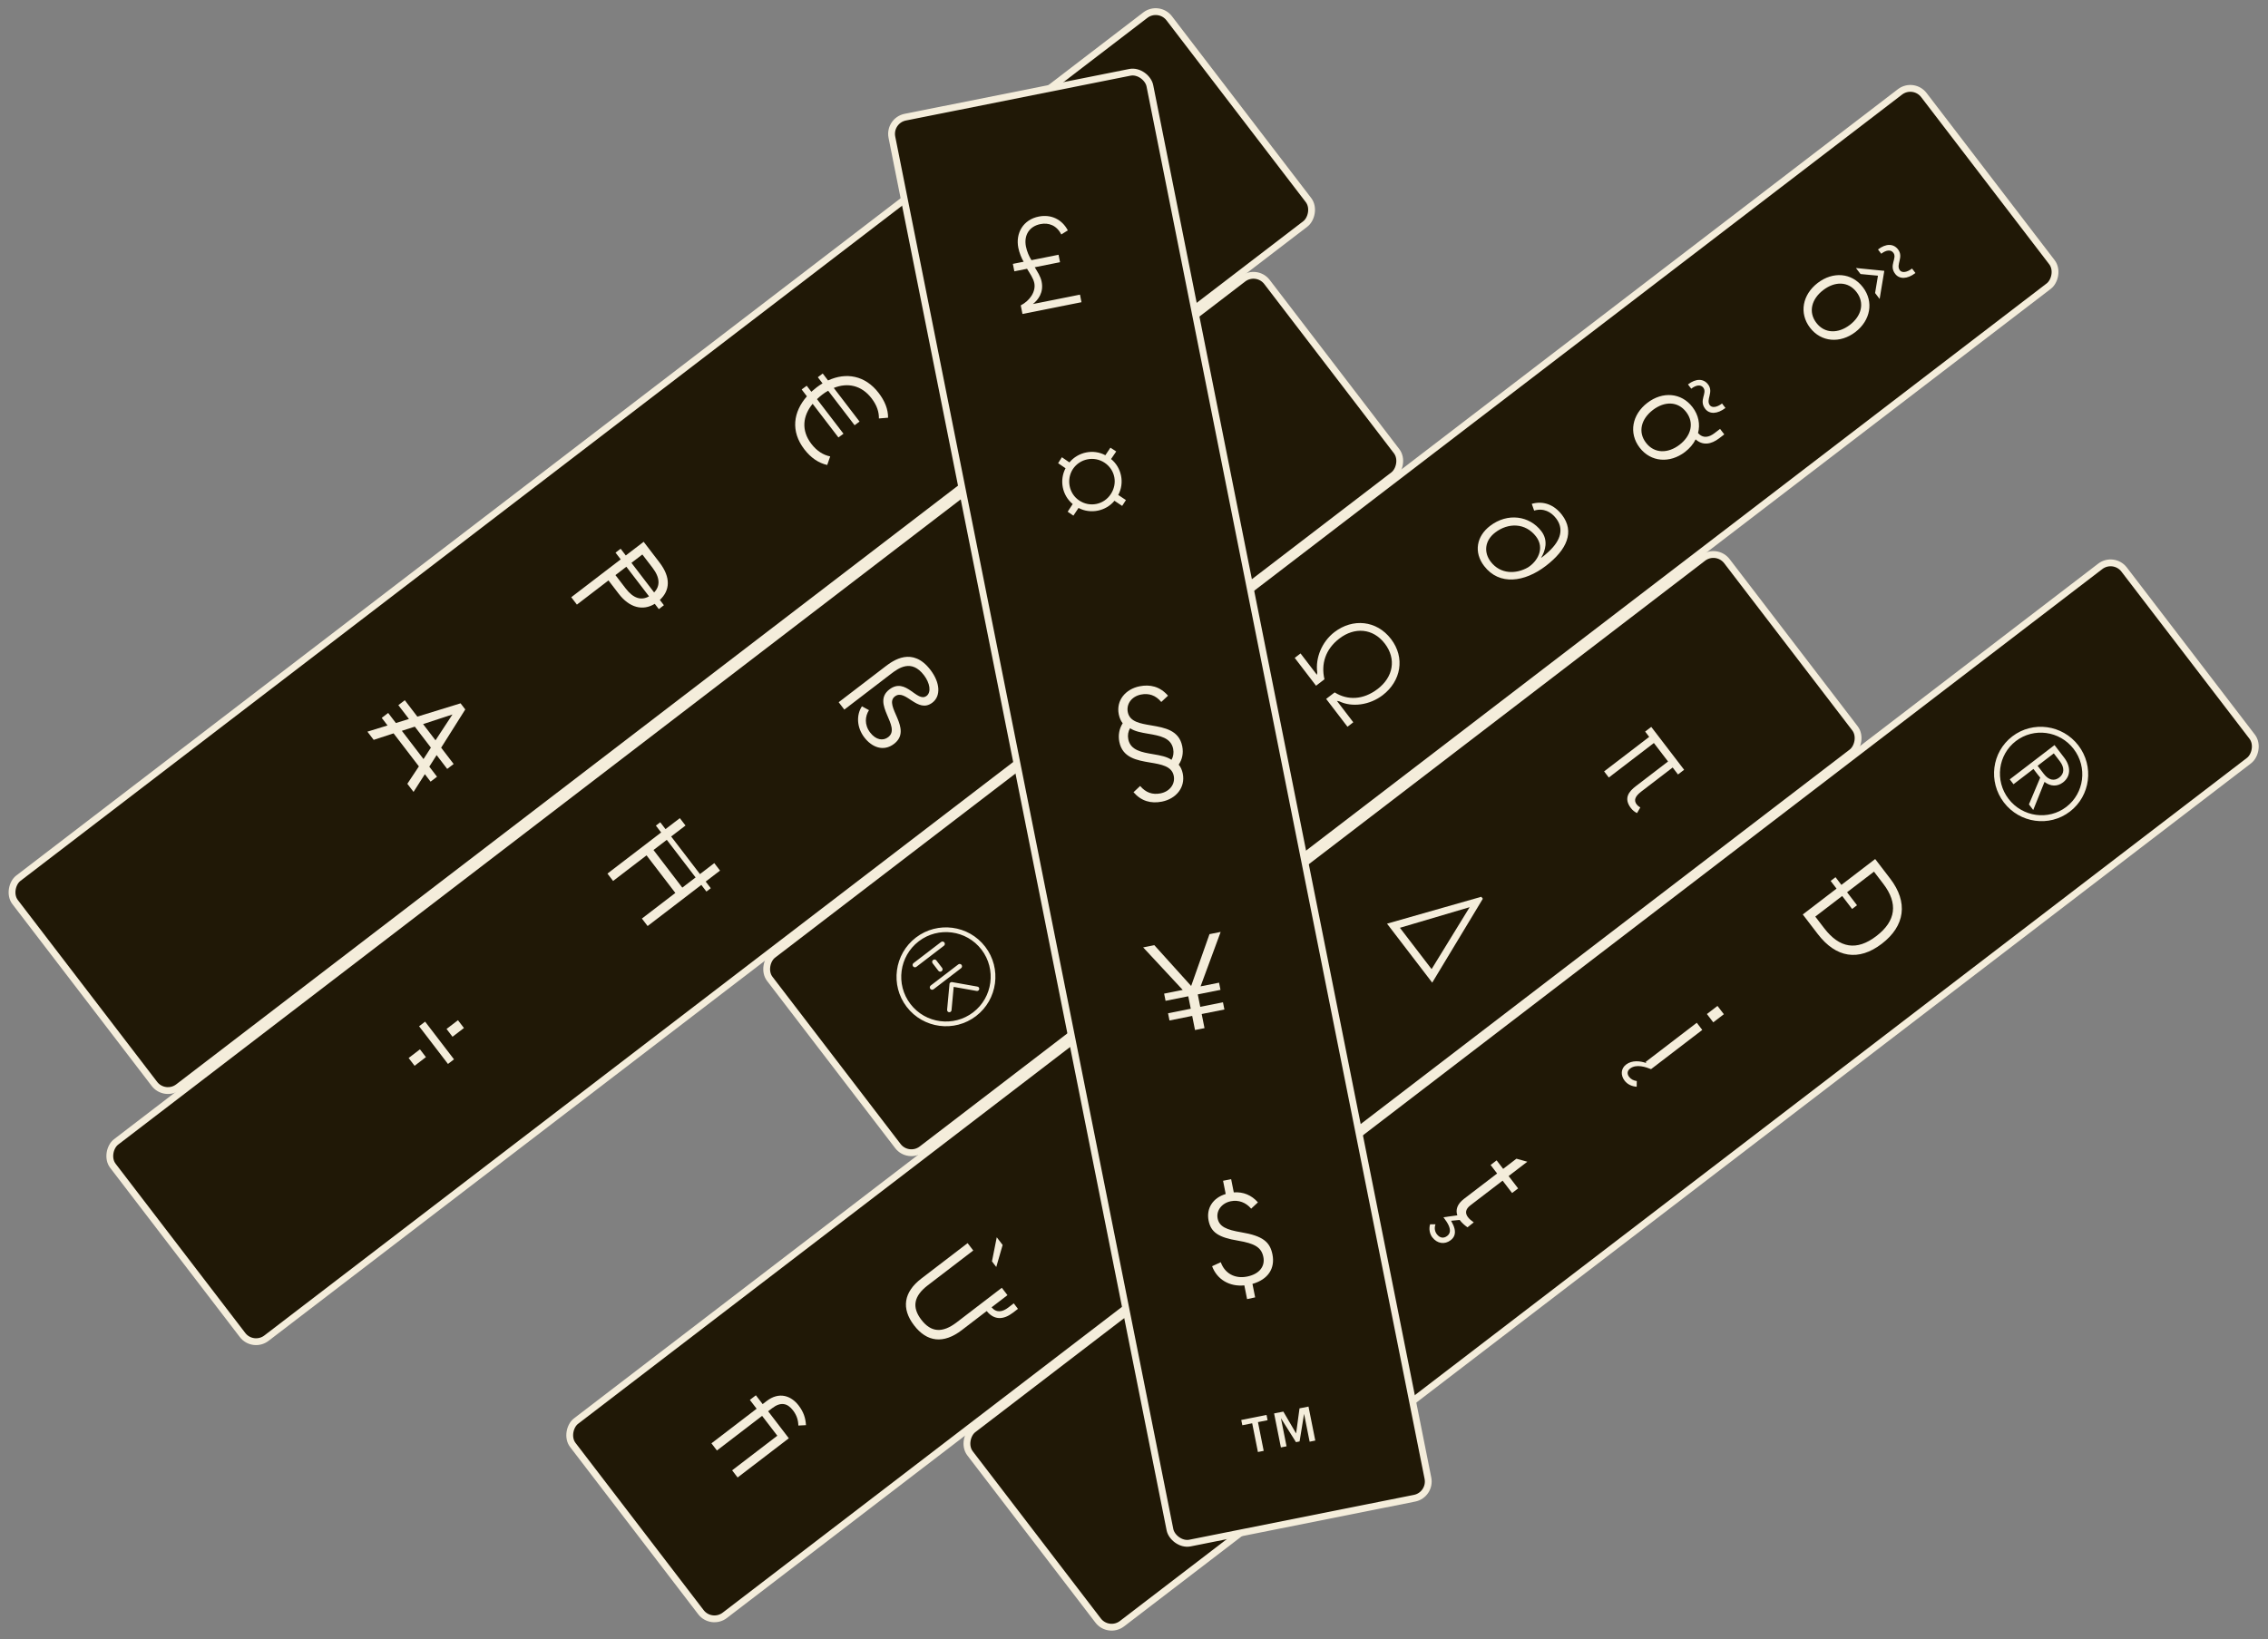 <svg width="1664" height="1203" viewBox="0 0 1664 1203" fill="none" xmlns="http://www.w3.org/2000/svg">
<rect x="0" y="0" width="1664" height="1203" fill="#808080" stroke="none"/>
<rect x="850.243" y="3.505" width="193.014" height="1066.58" rx="12.5" transform="rotate(52.549 850.243 3.505)" fill="#201806" stroke="#F4EDDB" stroke-width="5"/>
<rect x="921.969" y="197.003" width="181.41" height="1066.58" rx="12.5" transform="rotate(52.549 921.969 197.003)" fill="#201806" stroke="#F4EDDB" stroke-width="5"/>
<rect x="1403.91" y="59.828" width="179.52" height="1066.58" rx="12.5" transform="rotate(52.549 1403.91 59.828)" fill="#201806" stroke="#F4EDDB" stroke-width="5"/>
<path d="M665.233 738.873C653.032 722.945 656.123 700.141 671.976 687.999C687.828 675.857 710.649 678.813 722.85 694.742C735.05 710.67 731.959 733.474 716.107 745.616C700.254 757.758 677.433 754.802 665.233 738.873ZM667.976 736.772C679.009 751.176 699.677 753.847 714.005 742.872C728.333 731.898 731.139 711.248 720.106 696.843C709.073 682.439 688.405 679.768 674.077 690.743C659.749 701.717 656.944 722.367 667.976 736.772ZM669.924 709.16C669.34 708.398 669.483 707.321 670.245 706.737L690.442 691.268C691.204 690.684 692.28 690.827 692.864 691.589C693.448 692.351 693.305 693.428 692.543 694.012L672.347 709.481C671.584 710.065 670.508 709.922 669.924 709.16ZM682.533 725.622C681.949 724.86 682.092 723.783 682.854 723.199L703.05 707.73C703.813 707.146 704.889 707.289 705.473 708.051C706.057 708.813 705.914 709.89 705.152 710.474L684.956 725.943C684.193 726.527 683.117 726.384 682.533 725.622ZM695.259 742.236C694.967 741.855 694.827 741.358 694.881 740.954L696.629 722.081C696.624 721.601 696.947 721.233 697.252 720.999C697.557 720.766 698.054 720.626 698.458 720.68L716.79 723.931C717.463 724.02 717.848 724.208 718.14 724.59C718.491 725.047 718.752 726.177 717.837 726.877C717.532 727.111 717.169 727.268 716.631 727.197L699.703 724.2L698.111 741.382C698.057 741.786 697.869 742.172 697.488 742.464C696.879 742.931 695.784 742.922 695.259 742.236ZM684.263 706.884C683.68 706.121 683.822 705.045 684.584 704.461C685.347 703.877 686.423 704.02 687.007 704.782L691.21 710.269C691.794 711.032 691.651 712.108 690.889 712.692C690.127 713.276 689.05 713.133 688.466 712.371L684.263 706.884Z" fill="#F4EDDB"/>
<rect x="1259.41" y="401.884" width="179.52" height="1066.58" rx="12.5" transform="rotate(52.549 1259.41 401.884)" fill="#201806" stroke="#F4EDDB" stroke-width="5"/>
<rect x="1550.84" y="408.016" width="179.52" height="1066.58" rx="12.5" transform="rotate(52.549 1550.84 408.016)" fill="#201806" stroke="#F4EDDB" stroke-width="5"/>
<rect x="651.922" y="88.428" width="193" height="1067" rx="12.5" transform="rotate(-11.291 651.922 88.428)" fill="#201806" stroke="#F4EDDB" stroke-width="5"/>
<path d="M764.242 206.751C765.839 214.753 761.62 220.099 757.816 223.11L792.366 216.212L793.475 221.767L750.17 230.412L748.91 224.104C755.652 220.605 760.097 213.942 758.857 207.728C758.143 204.151 755.583 200.648 753.532 197.24L744.212 199.1L743.122 193.64L751.03 192.061C749.581 189.707 747.888 185.64 747.137 181.875C744.975 171.048 750.74 161.185 762.131 158.911C771.169 157.106 779.188 160.988 783.44 169.047L778.657 172.058C775.27 165.392 769.453 163.225 763.334 164.446C755.426 166.025 751.018 172.387 752.729 180.954C753.443 184.531 755.079 188.316 756.773 190.915L776.637 186.949L777.727 192.41L759.181 196.112C761.119 199.445 763.415 202.609 764.242 206.751Z" fill="#F4EDDB"/>
<path d="M787.538 378.389L783.341 375.507L787.014 369.879C779.278 363.494 777.155 352.366 781.77 343.613L776.331 339.903L779.081 335.536L784.634 339.322C790.943 331.699 802.109 329.274 810.993 334.059L814.685 328.526L818.958 331.295L815.172 336.847C823.002 343.214 825.163 354.529 820.434 363.207L826.081 366.975L823.312 371.247L817.665 367.48C811.28 375.216 799.964 377.377 791.306 372.742L787.538 378.389ZM791.778 367.264C799.684 372.538 809.908 370.301 814.937 362.64C820.136 354.848 818.219 344.756 810.427 339.557C802.747 334.433 792.297 336.519 787.174 344.199C782.219 351.747 784.211 362.216 791.778 367.264Z" fill="#F4EDDB"/>
<path d="M852.508 588.25C844.506 589.848 837.371 587.944 831.65 581.352L836.509 576.76C840.611 581.619 845.562 583.372 851.493 582.188C858.177 580.853 862.378 575.414 861.156 569.294C859.746 562.234 852.047 560.932 843.744 559.555C834.218 557.932 823.582 556.14 821.232 544.372C820.236 539.383 821.236 534.582 823.703 530.761C822.386 529.066 821.37 526.92 820.825 524.189C818.777 513.928 825.84 505.665 836.101 503.617C843.727 502.094 850.993 503.678 856.959 510.515L852.006 515.126C847.885 510.173 842.858 508.533 837.116 509.679C830.432 511.014 826.231 516.453 827.453 522.573C828.881 529.727 836.562 530.935 844.77 532.331C854.504 534.01 865.046 535.821 867.395 547.589C868.41 552.673 867.373 557.285 864.811 561.125C866.223 562.801 867.258 565.042 867.784 567.678C869.832 577.939 862.769 586.202 852.508 588.25ZM859.503 557.583C860.822 555.362 861.313 552.425 860.73 549.507C859.095 541.317 850.981 539.902 842.264 538.411C837.501 537.6 832.531 536.732 829.124 534.378C827.73 536.712 827.221 539.555 827.804 542.473C829.439 550.663 837.741 552.041 846.25 553.474C851.522 554.38 856.096 555.229 859.503 557.583Z" fill="#F4EDDB"/>
<path d="M876.763 755.859L874.696 745.504L858.033 748.83L856.98 743.558L873.643 740.232L871.82 731.1L855.157 734.427L854.105 729.155L867.755 726.429L838.716 695.223L846.906 693.588L873.932 723.532L887.387 685.506L895.578 683.871L880.841 723.817L894.398 721.111L895.45 726.383L878.787 729.709L880.61 738.841L897.273 735.514L898.326 740.786L881.662 744.113L883.73 754.469L876.763 755.859Z" fill="#F4EDDB"/>
<path d="M933.583 920.53C935.613 930.698 930.489 938.867 918.909 942.158L920.883 952.043L914.971 953.321L912.96 943.248C902.115 944.336 892.91 938.929 889.299 929.175L895.663 926.241C898.579 934.469 906.052 938.557 914.901 936.79C924.41 934.892 928.215 928.944 926.918 922.448C925.508 915.388 920.727 912.524 908.264 910.411C893.994 908.072 888.441 904.286 886.731 895.719C884.908 886.587 889.956 879.02 899.277 876.18L897.341 866.484L903.272 865.3L905.208 874.996C912.155 874.49 918.236 876.997 922.922 882.326L917.968 886.937C914.129 882.417 908.727 880.363 903.078 881.491C896.206 882.863 892.25 888.547 893.359 894.102C894.562 900.127 899.72 902.426 910.865 904.312C926.566 906.954 931.76 911.399 933.583 920.53Z" fill="#F4EDDB"/>
<path d="M922.922 1065.52L918.712 1044.44L911.463 1045.88L910.693 1042.02L929.239 1038.32L930.009 1042.18L922.949 1043.59L927.159 1064.68L922.922 1065.52ZM939.774 1062.16L934.793 1037.21L941.572 1035.86L950.942 1051.9L953.433 1033.49L960.023 1032.18L965.004 1057.12L960.862 1057.95L956.783 1037.52L953.482 1057.76L950.846 1058.29L939.8 1040.72L943.916 1061.33L939.774 1062.16Z" fill="#F4EDDB"/>
<path d="M609.109 334.931L606.907 341.213C600.595 339.76 594.989 336.073 590.086 329.671C579.987 316.486 581.936 302.296 592.016 290.827L588.163 285.797L591.879 283.071L595.265 287.491C596.502 286.423 597.816 285.296 599.188 284.245C600.56 283.194 601.99 282.22 603.478 281.322L600.034 276.825L603.616 274.081L607.527 279.188C620.733 273.063 634.735 275.398 644.659 288.355C649.154 294.223 651.635 300.304 651.563 306.526L644.848 307.074C644.934 302.292 643.387 297.43 639.476 292.324C632.004 282.569 621.713 280.657 611.73 284.675L630.644 309.368L627.003 312.035L607.623 286.733C606.076 287.555 604.646 288.529 603.198 289.638C601.826 290.689 600.589 291.758 599.41 292.903L618.849 318.282L615.132 321.007L596.219 296.314C588.954 305.144 587.679 315.794 595.268 325.701C599.354 331.036 604.107 333.926 609.109 334.931Z" fill="#F4EDDB"/>
<path d="M487.098 444.123L483.363 446.983L480.386 443.097C471.665 448.446 461.849 446.049 453.91 435.684L446.438 425.929L423.269 443.675L419.125 438.264L455.402 410.478L451.607 405.524L455.342 402.663L459.136 407.617L472.245 397.577L483.861 412.743C492.384 423.87 491.539 433.345 484.121 440.236L487.098 444.123ZM471.283 406.899L463.281 413.028L479.918 434.749C484.44 430.076 484.359 423.971 478.755 416.654L471.283 406.899ZM459.016 431.773C464.737 439.242 470.552 440.834 476.183 437.609L459.546 415.889L451.544 422.018L459.016 431.773Z" fill="#F4EDDB"/>
<path d="M269.556 536.91L284.333 532.364L280.072 526.8L284.797 523.181L290.459 530.574L300.03 527.597L292.266 517.46L296.991 513.841L306.214 525.883L337.912 516.115L341.356 520.611L323.668 548.67L332.833 560.636L328.108 564.255L320.344 554.119L314.977 562.583L320.639 569.976L315.914 573.595L311.711 568.108L303.413 581.114L298.86 575.169L307.333 562.392L288.77 538.156L274.168 542.931L269.556 536.91ZM310.417 531.37L319.524 543.259L331.966 524.297L310.417 531.37ZM294.837 536.29L310.715 557.02L316.141 548.631L304.349 533.236L294.837 536.29Z" fill="#F4EDDB"/>
<path d="M634.159 541.156C628.497 533.763 628.212 524.55 632.392 518.325L637.566 521.133C634.73 525.482 634.026 531.826 638.404 537.542C642.666 543.105 647.915 543.801 651.649 540.94C661.709 533.235 638.958 516.319 652.523 505.928C664.718 496.588 672.825 516.014 679.837 510.644C683.419 507.9 682.256 501.172 677.878 495.457C668.772 483.567 659.487 490.074 653.694 494.511L619.475 520.721L615.33 515.31L649.55 489.1C655.266 484.722 669.446 474.344 682.639 491.568C689.761 500.866 690.437 510.748 684.111 515.593C673.06 524.057 664.419 505.04 656.569 511.052C647.805 517.765 670.251 534.915 655.923 545.889C648.302 551.727 639.763 548.472 634.159 541.156Z" fill="#F4EDDB"/>
<path d="M521.491 651.797L518.29 654.248L514.554 649.371L475.152 679.55L470.949 674.063L495.49 655.266L474.358 627.677L449.817 646.474L445.673 641.063L485.075 610.883L481.222 605.853L484.423 603.401L488.276 608.431L498.793 600.376L502.938 605.787L492.42 613.843L513.552 641.432L524.069 633.376L528.272 638.863L517.755 646.919L521.491 651.797ZM500.596 651.355L510.351 643.883L489.219 616.294L479.464 623.766L500.596 651.355Z" fill="#F4EDDB"/>
<path d="M327.622 755.08L336.006 748.659L340.384 754.375L332 760.796L327.622 755.08ZM307.48 753.095L311.9 749.71L333.09 777.375L328.67 780.761L307.48 753.095ZM299.805 776.387L308.112 770.024L312.49 775.74L304.183 782.103L299.805 776.387Z" fill="#F4EDDB"/>
<path d="M949.921 482.776L954.189 479.508L966.214 495.207L966.446 493.458C964.975 482.854 969.847 470.901 979.068 463.837C992.482 453.563 1010.01 455.133 1020.57 468.928C1031.08 482.646 1027.92 499.825 1014.43 510.157C1004.98 517.395 991.995 519.236 982.54 514.627L980.866 514.337L992.891 530.037L988.623 533.306L972.979 512.881L979.228 508.094C988.581 513.99 1000.12 513.739 1010.79 505.566C1022.22 496.81 1024.66 483.575 1016.02 472.296C1007.32 460.94 993.815 460.04 982.688 468.562C972.399 476.443 969.11 487.306 971.739 498.473L965.565 503.202L949.921 482.776Z" fill="#F4EDDB"/>
<path d="M1088.9 415.36C1081.13 405.224 1083.3 393.528 1093.21 385.939C1106.16 376.015 1122.2 378.483 1130.84 389.763C1136.1 396.622 1133.79 404.191 1130.64 409.388C1132.28 408.373 1134.37 406.528 1135.93 405.091C1145.9 396.004 1147.16 387.543 1141.67 380.379C1138.11 375.73 1132.57 372.599 1125.58 374.686L1123.84 369.73C1132.17 367.342 1140.21 370.256 1145.99 377.801C1155.44 390.147 1149.72 403.358 1134.17 415.266C1118.63 427.175 1100.05 429.917 1088.9 415.36ZM1093.7 412.162C1100.94 421.613 1112.42 421.285 1121.01 416.398C1127.8 412.163 1133.74 402.541 1126.97 393.7C1119.14 383.487 1106.47 383.52 1097.02 390.758C1089.17 396.771 1088.57 405.456 1093.7 412.162Z" fill="#F4EDDB"/>
<path d="M1249.7 284.484C1247.89 282.122 1244.57 282.367 1240.84 285.227L1238.44 282.102C1244.31 277.607 1249.84 277.724 1253.17 282.068C1257.55 287.784 1251.34 293.262 1254.49 297.377C1256.01 299.359 1259.54 299.074 1263.43 296.096L1265.94 299.374C1259.92 303.985 1254.16 304.044 1251.07 300.004C1246.22 293.679 1252.79 288.524 1249.7 284.484ZM1261.99 314.736L1265.08 318.775L1261.42 321.577C1255.4 326.189 1249.32 327.095 1244.05 322.425C1242.36 325.898 1239.68 329.036 1236.26 331.663C1225.2 340.127 1211.22 339.232 1202.99 328.486C1194.76 317.74 1197.52 304.137 1208.64 295.614C1219.77 287.092 1233.55 288.027 1241.78 298.773C1246.27 304.642 1247.49 311.446 1245.83 317.799C1249.46 321.91 1253.83 320.982 1257.95 317.83L1261.99 314.736ZM1207.64 324.925C1213.82 333.004 1223.84 332.826 1232.23 326.404C1240.76 319.866 1243.26 310.337 1237.13 302.334C1230.94 294.256 1221.13 294.393 1212.67 300.873C1204.14 307.411 1201.51 316.923 1207.64 324.925Z" fill="#F4EDDB"/>
<path d="M1390.47 200.971C1385.62 194.646 1392.2 189.491 1389.1 185.452C1387.29 183.089 1383.97 183.334 1380.24 186.194L1377.85 183.07C1383.71 178.575 1389.25 178.691 1392.57 183.036C1396.95 188.752 1390.75 194.229 1393.9 198.345C1395.42 200.326 1398.95 200.041 1402.83 197.064L1405.34 200.341C1399.32 204.952 1393.56 205.011 1390.47 200.971ZM1361.66 196.674L1382.48 198.748L1379.06 219.386L1375.73 215.041L1377.83 202.309L1365.05 201.094L1361.66 196.674ZM1327.99 240.486C1319.76 229.74 1322.52 216.137 1333.64 207.614C1344.77 199.092 1358.55 200.027 1366.78 210.773C1374.95 221.443 1372.38 235.14 1361.26 243.663C1350.2 252.127 1336.22 251.232 1327.99 240.486ZM1332.64 236.925C1338.82 245.004 1348.84 244.826 1357.23 238.404C1365.76 231.866 1368.26 222.337 1362.13 214.334C1355.94 206.256 1346.13 206.393 1337.67 212.873C1329.14 219.411 1326.51 228.923 1332.64 236.925Z" fill="#F4EDDB"/>
<path d="M578.75 1055.44L541.178 1084.22L537.15 1078.96L570.302 1053.57L559.153 1039.01L526 1064.41L521.972 1059.15L555.125 1033.76L550.163 1027.28L554.583 1023.89L559.545 1030.37L562.594 1028.03C571.511 1021.2 580.314 1024.02 585.976 1031.41C589.479 1035.98 591.061 1040.57 591.326 1045.81L585.741 1046.1C585.644 1042.18 584.609 1038.62 581.807 1034.96C577.663 1029.55 572.719 1028.62 566.545 1033.35L563.573 1035.63L578.75 1055.44Z" fill="#F4EDDB"/>
<path d="M730.947 929.742L727.794 925.627L731.302 907.945L735.622 913.585L730.947 929.742ZM743.774 956.436L746.868 960.475L743.21 963.277C736.427 968.473 729.578 969.003 723.92 962.09L705.629 976.1C692.292 986.316 680.143 984.979 670.628 972.557C661.172 960.21 662.97 948.191 676.002 938.209L709.917 912.233L714.062 917.644L680.68 943.212C670.392 951.092 668.9 959.249 675.963 968.47C683.085 977.768 691.424 978.394 701.866 970.397L735.018 945.004L739.163 950.415L727.502 959.347C731.117 963.592 735.543 962.741 739.735 959.53L743.774 956.436Z" fill="#F4EDDB"/>
<path d="M1017.64 677.804L1086.82 658.076L1087.93 659.524L1050.8 721.093L1017.64 677.804ZM1027.1 680.838L1050.34 711.171L1078.27 665.708L1027.1 680.838Z" fill="#F4EDDB"/>
<path d="M1196.56 592.985C1191.01 585.745 1195.17 580.749 1200.2 576.896L1223.82 558.8L1213.43 545.234L1180.36 570.569L1176.91 566.072L1209.99 540.738L1207.01 536.851L1211.51 533.407L1235.62 564.882L1231.12 568.327L1227.21 563.22L1204.27 580.791C1199.7 584.294 1198.42 587.206 1200.87 590.407C1201.4 591.093 1202.44 591.985 1203.47 592.531L1201.07 596.664C1199.33 595.818 1197.84 594.662 1196.56 592.985Z" fill="#F4EDDB"/>
<path d="M1067.16 901.641C1067.95 905.031 1067.23 907.88 1064.33 910.098C1059.99 913.426 1054.47 912.694 1050.85 907.969C1049.04 905.607 1048.16 901.929 1049.24 898.443L1053.21 898.422C1052.16 901.159 1052.77 903.841 1054.17 905.67C1056.33 908.49 1059.14 908.999 1061.8 906.956C1064.32 905.03 1064.14 902.266 1062.94 899.437C1062.15 897.621 1060.78 895.522 1059.03 893.236L1069.22 891.846C1067.83 887.828 1069.07 883.611 1074.1 879.758L1098.42 861.136L1093.63 854.887L1098.05 851.501L1102.84 857.751L1112.59 850.279L1120.58 852.502L1106.86 863.009L1113.81 872.079L1109.39 875.464L1102.44 866.395L1078.82 884.491C1075.16 887.293 1074.77 890.254 1077.04 893.226C1078.04 894.522 1079.45 895.737 1081.27 897.005L1076.68 900.642C1074.55 899.127 1072.65 897.438 1071.31 895.685L1070.96 895.227L1064.65 895.829C1065.86 898.044 1066.72 899.802 1067.16 901.641Z" fill="#F4EDDB"/>
<path d="M1264.77 744.263L1257 750.217L1252.33 744.12L1260.1 738.166L1264.77 744.263ZM1200.89 793.315L1200.81 797.483C1197.35 797.23 1194.11 795.841 1191.95 793.022C1188.98 789.135 1189.08 784.218 1193.04 781.183C1197.46 777.797 1203.6 778.541 1207.97 780.148L1207.33 779.31L1244.9 750.531L1248.93 755.79L1211.36 784.569C1207.71 783.127 1200.66 780.549 1196.01 784.11C1193.5 786.036 1193.87 788.413 1195.27 790.242C1196.61 791.995 1198.54 792.936 1200.89 793.315Z" fill="#F4EDDB"/>
<path d="M1470.23 588.873C1458.56 573.631 1461.29 551.944 1476.38 540.386C1491.47 528.828 1513.2 531.776 1524.88 547.018C1536.55 562.261 1533.74 584.006 1518.65 595.564C1503.56 607.122 1481.91 604.116 1470.23 588.873ZM1473.66 586.246C1483.88 599.583 1502.91 602.175 1516.02 592.134C1529.21 582.036 1531.66 562.983 1521.45 549.645C1511.17 536.232 1492.2 533.717 1479.01 543.815C1465.9 553.856 1463.39 572.833 1473.66 586.246ZM1474.53 571.913L1507.38 546.754L1514.45 555.976C1519.58 562.683 1519.25 569.829 1513.61 574.148C1509.42 577.359 1504.45 577.179 1500.03 573.787L1491.75 594.396L1488.6 590.281L1496.89 570.631C1496.37 569.945 1495.76 569.318 1495.24 568.632L1491.91 564.288L1477.28 575.495L1474.53 571.913ZM1494.96 561.953L1499.51 567.897C1503.07 572.546 1507.21 573.368 1510.87 570.566C1514.68 567.648 1514.79 563.211 1511.23 558.562L1506.85 552.846L1494.96 561.953Z" fill="#F4EDDB"/>
<path d="M1386.83 644.78C1400.08 662.08 1397.78 679.442 1380.63 692.576C1363.71 705.536 1347.13 702.996 1333.65 685.391L1322.67 671.063L1347.44 652.091L1343.12 646.451L1346.7 643.708L1351.02 649.348L1375.79 630.376L1386.83 644.78ZM1338.33 681.081C1349.71 695.942 1362.33 697.888 1376.65 686.914C1391.06 675.881 1392.77 662.961 1381.74 648.557L1374.91 639.64L1355.17 654.759L1362.46 664.285L1358.88 667.029L1351.59 657.502L1331.85 672.621L1338.33 681.081Z" fill="#F4EDDB"/>
</svg>
